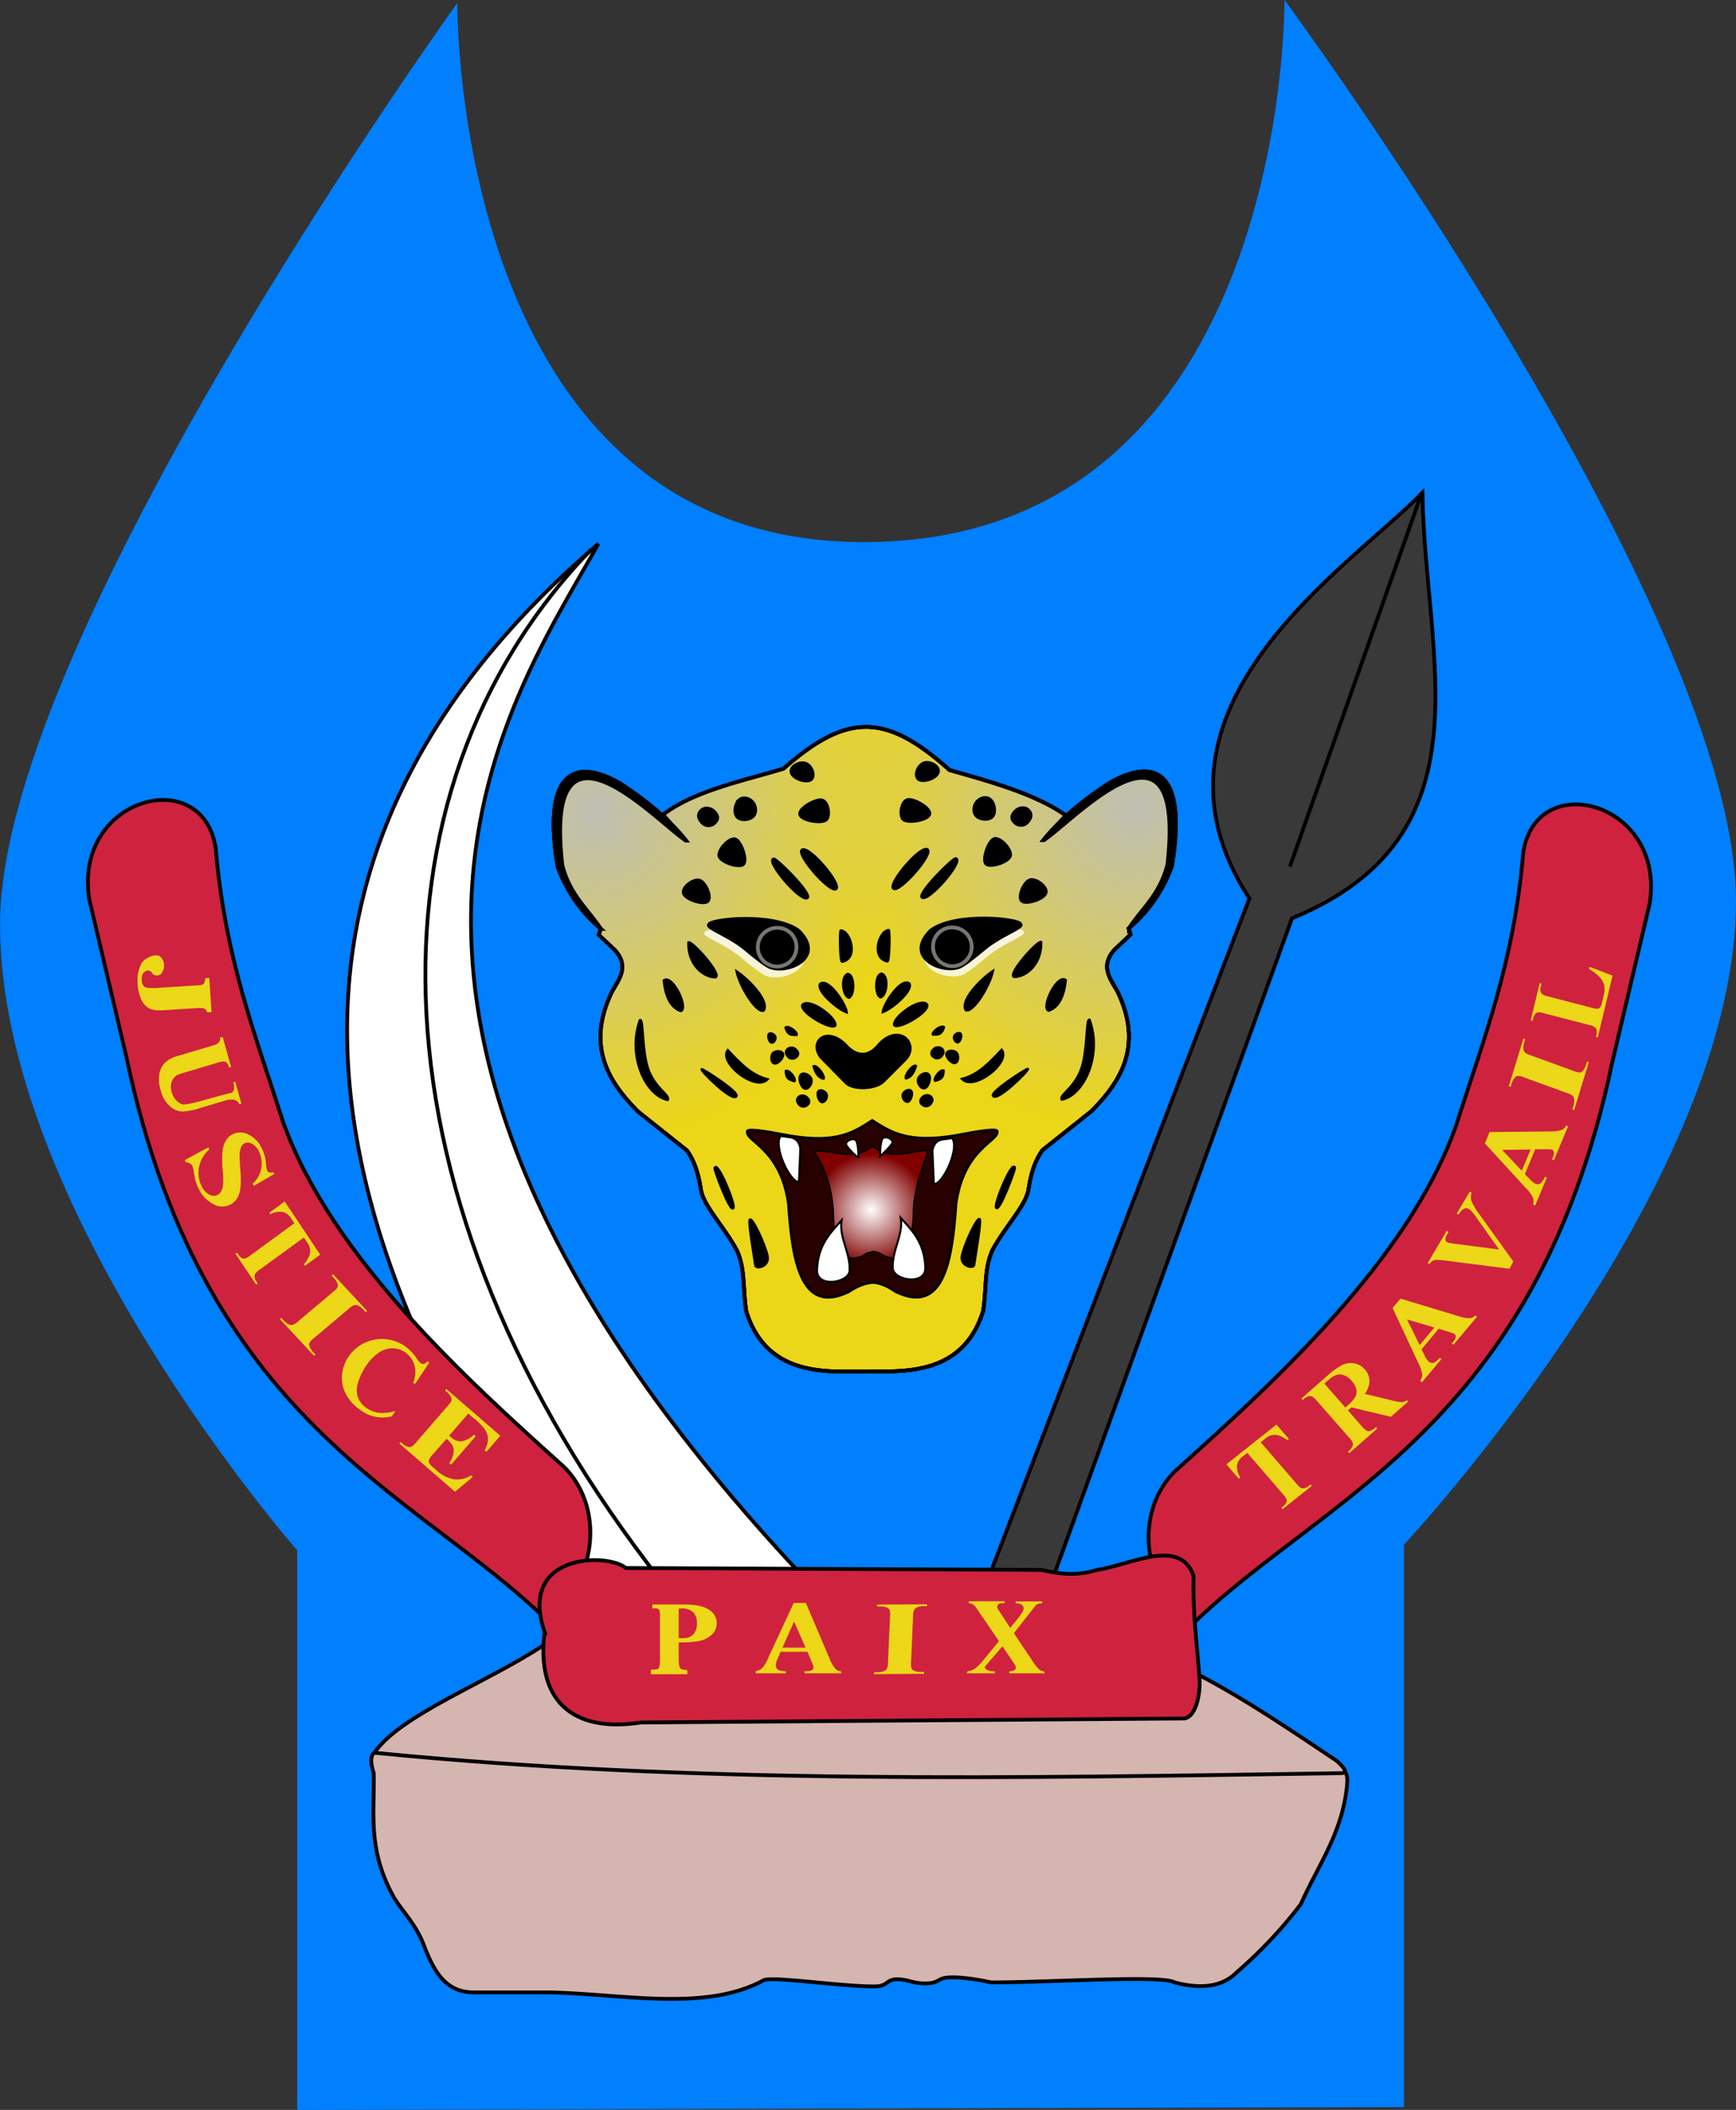 <svg id="svg2" xmlns="http://www.w3.org/2000/svg" xmlns:xlink="http://www.w3.org/1999/xlink" viewBox="0 0 688.72 836.62"><rect x="0" y="0" width="688.72" height="836.62" fill="#333333" stroke="none"/><defs><style>.cls-1{fill:#007fff;}.cls-2{fill:#393939;}.cls-10,.cls-12,.cls-14,.cls-15,.cls-16,.cls-17,.cls-18,.cls-19,.cls-2,.cls-20,.cls-21,.cls-22,.cls-23,.cls-24,.cls-3,.cls-4,.cls-5,.cls-6,.cls-8,.cls-9{stroke:#000;}.cls-10,.cls-13,.cls-2,.cls-24,.cls-3,.cls-4,.cls-5,.cls-6,.cls-8,.cls-9{stroke-width:1.5px;}.cls-3{fill:#d5b5af;}.cls-11,.cls-16,.cls-4{fill:#fff;}.cls-5{fill:none;}.cls-6{fill:#cf223f;}.cls-7{fill:#ecd718;}.cls-8{fill:#ecd618;}.cls-9{fill:url(#radial-gradient);}.cls-10{fill:url(#radial-gradient-2);}.cls-11{fill-opacity:0.78;}.cls-13{stroke:#777772;}.cls-14{fill:#270000;}.cls-15{fill:maroon;}.cls-15,.cls-23{stroke-width:0.44px;}.cls-16{stroke-width:0.8px;}.cls-17{stroke-width:0.65px;}.cls-18{stroke-width:0.49px;}.cls-19{stroke-width:0.69px;}.cls-20{stroke-width:0.56px;}.cls-21{stroke-width:0.46px;}.cls-22{stroke-width:0.63px;}.cls-23{fill:url(#radial-gradient-3);}</style><radialGradient id="radial-gradient" cx="-264.07" cy="994.82" r="124.12" gradientTransform="matrix(1, 0, 0, -1.04, 728.32, 1364.71)" gradientUnits="userSpaceOnUse"><stop offset="0" stop-color="#bfbfb5"/><stop offset="1" stop-color="#bfbfb5" stop-opacity="0"/></radialGradient><radialGradient id="radial-gradient-2" cx="-96.96" cy="1093.6" r="124.12" gradientTransform="matrix(1, 0, 0, -1.04, 346.36, 1470.22)" xlink:href="#radial-gradient"/><radialGradient id="radial-gradient-3" cx="126.86" cy="638.98" r="22.46" gradientTransform="matrix(1, 0, 0, -0.99, 231.73, 1122.76)" gradientUnits="userSpaceOnUse"><stop offset="0" stop-color="#fff"/><stop offset="1" stop-color="#fff" stop-opacity="0"/></radialGradient></defs><title>DRC_Coat_of_arms_Blue</title><path id="path3134" class="cls-1" d="M194.39,11.66S14.17,261.88,13,375.66s117.87,249.6,117.87,249.6V847.13L569.94,846V623S700.85,483.19,701.68,368.73,522.56,10.5,522.56,10.5,524.73,223,358.48,225.44,194.39,11.66,194.39,11.66Z" transform="translate(-12.96 -10.5)"/><g id="g42646"><path id="path23740" class="cls-2" d="M404,639.1,508.64,366.76c-49.45-75.77,41.7-132.67,68.65-160.93.9,65.74,28,136-51.77,168.81L427.61,644.73,404,639.1Z" transform="translate(-12.96 -10.5)"/><path id="path19856" class="cls-3" d="M165,703.87c35.21-3.52,68.78-2.1,103.05-2.79,28-1,56,4.09,83.95,6.37,25.47,1.77,50.93-1.3,76.4-2L495.25,709,541,711c7,.43,6.62,4,6.36,7.56-1.92,19-11.62,31.76-18.3,46.95a181,181,0,0,1-25.46,27.05c-5.55,5.61-13.82,6.86-24.67,4-5.06-3-48.54,0-72.81,0,0,0-9.16-2.09-15.52-2s-4.28,2.19-9.95,2.39-7.66-1.89-12.73-1.59c-3.48.5-3.08,2.68-7.56,2.78-12.91.22-41.37-4.21-44.56-2.38-22.9,12.44-55.14,5.47-84.35,4.77H200.82c-11-.07-15.41-8.16-19.1-17.11-3.24-9.36-8.15-13.75-12.33-20.29-10.83-19.21-7.78-33.8-8.16-49.54-2.73-8.71.79-8.35,3.78-9.74Z" transform="translate(-12.96 -10.5)"/><path id="path20827" class="cls-3" d="M161.46,705.5c10.55-15.17,44.92-27.9,67.1-42.63l260.11,11.82c19.22,10.06,36.8,22.18,54.58,34,5.66,5.13,2.91,4.9.56,4.93C416.36,715.5,288.91,718.08,161.46,705.5Z" transform="translate(-12.96 -10.5)"/><path id="path21798" class="cls-4" d="M335.9,640.23C122.61,416,214.88,289.7,250.37,226.09c-169.56,145.46-90,309.54-2.25,431Z" transform="translate(-12.96 -10.5)"/><path id="path22769" class="cls-5" d="M247.56,228.34C154.39,324.49,156.88,486.73,275.69,638" transform="translate(-12.96 -10.5)"/><g id="g25844"><path id="path18883" class="cls-6" d="M240.61,641c10.61-17.45,7.67-37.59-4-48.94-38.13-34.29-92.38-83.16-111.41-136.87-10.65-33.54-23-64.61-26.65-108.22-5-34.09-56.81-20.22-50.14,20.29l14.72,62.47C94.78,580.57,183.83,603.59,235.83,658.91Z" transform="translate(-12.96 -10.5)"/><g id="g24841"><path id="text24739" class="cls-7" d="M96,398.3l.88,13.57-1.72.05c-.51-1.51-1.33-1.78-3.48-1.72L78,411.07q-4,.26-5.87-.7A7.74,7.74,0,0,1,69,406.75a15.93,15.93,0,0,1-1.46-6.53,14.26,14.26,0,0,1,1.58-7.74c1.17-2,4-3.07,5.54-3.17a2.74,2.74,0,0,1,2.38,1,4.59,4.59,0,0,1,1,2.84,4.86,4.86,0,0,1-.71,2.87,2.42,2.42,0,0,1-1.93,1.27,2.37,2.37,0,0,1-1-.12,1.74,1.74,0,0,1-1.07-.81,1.9,1.9,0,0,0-2.75-.68c-1.37.89-1.41,2-1.39,3.54a3.79,3.79,0,0,0,.53,1.93,2.34,2.34,0,0,0,1.45,1,25,25,0,0,0,5.33,0l14.92-.95c2.52,0,2.79-.82,3-2.83l1.59-.1Z" transform="translate(-12.96 -10.5)"/><path id="text24743" class="cls-7" d="M101.32,421.73l3.3,11.8-.74.32A4.05,4.05,0,0,0,103,432a2,2,0,0,0-1.17-.6,9.93,9.93,0,0,0-3,.62l-13.44,4c-2.45.74-2.33.82-3,1.44a5,5,0,0,0-1.46,2.48,6.72,6.72,0,0,0,.14,3.56,7.44,7.44,0,0,0,2.1,3.62,6.5,6.5,0,0,0,1.7,1.12c1.44,1.16,13.41-3,20.12-4.46a2.55,2.55,0,0,0,.81-1.33,6.3,6.3,0,0,0-.27-2.8l.75-.22,2.46,8.8-.83.09c-.85-1.86-2.67-2.08-5-1.61l-10.42,3.11a27.3,27.3,0,0,1-7.17,1.43,7.94,7.94,0,0,1-4.84-2,12.15,12.15,0,0,1-3.75-6.43,14.13,14.13,0,0,1-.64-6,8.82,8.82,0,0,1,2.24-4.86,11.91,11.91,0,0,1,5.13-2.75l13.44-4c2.56-.62,3.54-1.46,3.41-3.41l1,0Z" transform="translate(-12.96 -10.5)"/><path id="text24757" class="cls-7" d="M121.79,476l-8.15,4.73-.46-.94a9.76,9.76,0,0,0,3.41-6,10.7,10.7,0,0,0-.86-6.64,6.53,6.53,0,0,0-2.81-3.15,3.1,3.1,0,0,0-3-.11,2.8,2.8,0,0,0-1.23,1.27,8.38,8.38,0,0,0-.66,3,59.35,59.35,0,0,0,.29,6.12q.52,6.6-.45,9.52A7,7,0,0,1,97.64,488a13.32,13.32,0,0,1-6-6.47,17,17,0,0,1-1.12-2.89,29,29,0,0,1-.7-3.75,7,7,0,0,0-.52-2,2.85,2.85,0,0,0-1-1.05,2.91,2.91,0,0,0-1.65-.47l-.41-.85,9.37-5.07.41.84a12.39,12.39,0,0,0-4.13,7.14,11.75,11.75,0,0,0,1,7.3A7.13,7.13,0,0,0,96,484.18a3.51,3.51,0,0,0,3.35.11,3.56,3.56,0,0,0,1.42-1.5,7.3,7.3,0,0,0,.69-2.62,33.29,33.29,0,0,0-.13-5.25,44.93,44.93,0,0,1-.14-7.61,11.28,11.28,0,0,1,1.22-4.26,6.59,6.59,0,0,1,2.69-2.72,6.81,6.81,0,0,1,6.39,0A11.61,11.61,0,0,1,116.9,466a16.12,16.12,0,0,1,1.14,3.08,18.94,18.94,0,0,1,.47,3.06,8.39,8.39,0,0,0,.46,2.48,1.5,1.5,0,0,0,.76.77,3.15,3.15,0,0,0,1.72-.12Z" transform="translate(-12.96 -10.5)"/><path id="text24761" class="cls-7" d="M140,508l-6.07,4.43-.42-.62a12.44,12.44,0,0,0,2.2-3.44,6,6,0,0,0,.22-2.91,7.23,7.23,0,0,0-1.24-2.52l-1.17-1.75L116.2,513.79a8.85,8.85,0,0,0-2,1.77,2.26,2.26,0,0,0-.23,1.33,3.92,3.92,0,0,0,.73,1.81l.53.78-.62.45-8.21-12.28.61-.44.52.77a3.85,3.85,0,0,0,1.45,1.39,1.84,1.84,0,0,0,1.27.13,8.12,8.12,0,0,0,2.21-1.33l17.29-12.63-1.13-1.69a5.81,5.81,0,0,0-3.26-2.74,7.45,7.45,0,0,0-5.09.88l-.44-.65,6.07-4.43L140,508Z" transform="translate(-12.96 -10.5)"/><path id="text24765" class="cls-7" d="M138.12,547.61l-.57.48L124,533.56l.58-.49.85.93a7.3,7.3,0,0,0,2.15,1.67,2.36,2.36,0,0,0,1.51.19,6.51,6.51,0,0,0,2.17-1.43l13.87-11.69a6.39,6.39,0,0,0,1.81-1.92,2.31,2.31,0,0,0-.14-1.51,6.48,6.48,0,0,0-1.42-2.11l-.86-.93.57-.48,13.54,14.53-.57.49-.86-.92a7.17,7.17,0,0,0-2.14-1.68,2.51,2.51,0,0,0-1.53-.21,6.42,6.42,0,0,0-2.17,1.43l-13.88,11.69a6.17,6.17,0,0,0-1.8,1.94,2.46,2.46,0,0,0,.15,1.51,6.51,6.51,0,0,0,1.42,2.12l.86.92Z" transform="translate(-12.96 -10.5)"/><path id="text24769" class="cls-7" d="M183.27,550.78l-5.68,8.51-.7-.47a11,11,0,0,0,.45-7.1,9.14,9.14,0,0,0-3.72-5.07,8.81,8.81,0,0,0-5.09-1.5,9.28,9.28,0,0,0-5.11,1.58,19,19,0,0,0-5.2,5.32,24.65,24.65,0,0,0-3.17,6.56,9.57,9.57,0,0,0-.14,5.83,8.69,8.69,0,0,0,3.66,4.47,10.84,10.84,0,0,0,4.91,1.83,17.67,17.67,0,0,0,6.38-.78l-1.41,2.12a14.4,14.4,0,0,1-12.23-2.28,18.12,18.12,0,0,1-5.9-6.25,13.5,13.5,0,0,1-1.67-7.68,15.27,15.27,0,0,1,2.55-7.39,16.08,16.08,0,0,1,14.49-7,16.12,16.12,0,0,1,7.77,2.71,18,18,0,0,1,4.7,4.78,9.84,9.84,0,0,0,1.67,2.07,1.67,1.67,0,0,0,1.29.25,2.79,2.79,0,0,0,1.45-1l.7.47Z" transform="translate(-12.96 -10.5)"/><path id="text24773" class="cls-7" d="M198.74,571l-7.6,8.78.5.44q2.43,2.1,4.64,1.76a9.42,9.42,0,0,0,4.69-2.59l.71.62-9.78,11.29-.71-.62a9.82,9.82,0,0,0,1.66-3.84,5,5,0,0,0-.31-3,10.06,10.06,0,0,0-2.44-2.82L184.84,587a10.07,10.07,0,0,0-1.71,2.33,1.88,1.88,0,0,0,.11,1.24,4.79,4.79,0,0,0,1.36,1.62l1.53,1.32a13.7,13.7,0,0,0,6.94,3.57,10.29,10.29,0,0,0,6.79-1.58l.7.6L193.47,602,171.4,582.86l.51-.59.85.73a5.28,5.28,0,0,0,2.08,1.22,2,2,0,0,0,1.41-.11,7.45,7.45,0,0,0,1.94-1.83l12.29-14.19a13.17,13.17,0,0,0,1.46-1.87,2.07,2.07,0,0,0,.05-1.47,4.91,4.91,0,0,0-1.58-2.14l-.84-.73.5-.59,21.38,18.51-5.52,6.38-.72-.62a9.34,9.34,0,0,0,1.37-4.69,7.76,7.76,0,0,0-1.5-3.91,23.64,23.64,0,0,0-3.71-3.72L198.74,571Z" transform="translate(-12.96 -10.5)"/></g></g><g id="g25833"><path id="path19854" class="cls-6" d="M475.18,642.75c-10.61-17.45-7.67-37.59,4-48.94,38.13-34.29,92.37-83.17,111.4-136.87,10.66-33.54,23.05-64.62,26.66-108.22,5-34.09,56.81-20.23,50.14,20.29l-14.73,62.47C621,582.32,532,605.34,480,660.65Z" transform="translate(-12.96 -10.5)"/><g id="g24832"><path id="path24785" class="cls-7" d="M519.39,575.4l4.91,5.68-.59.47a12.23,12.23,0,0,0-3.6-1.91,6,6,0,0,0-2.92,0,7.23,7.23,0,0,0-2.41,1.44l-1.65,1.31,14,16.21a8.67,8.67,0,0,0,1.92,1.87,2.24,2.24,0,0,0,1.34.12,4,4,0,0,0,1.76-.88l.73-.58.49.57-11.56,9.19-.5-.58.73-.58a3.89,3.89,0,0,0,1.27-1.55,1.86,1.86,0,0,0,0-1.28,8.4,8.4,0,0,0-1.51-2.09l-14-16.22-1.6,1.27a5.81,5.81,0,0,0-2.47,3.48,7.46,7.46,0,0,0,1.3,5l-.62.49-4.91-5.69,19.85-15.75Z" transform="translate(-12.96 -10.5)"/><path id="path24787" class="cls-7" d="M622,466.24l-4.08,9.82,2.22,2.29a6.69,6.69,0,0,0,2,1.51,2,2,0,0,0,2.11-.23,8.64,8.64,0,0,0,1.63-2.52l.76.31L622,488.51l-.75-.31c0-1.16.41-1.63-.22-3a15.76,15.76,0,0,0-3.2-4.12l-15.77-17.2,1.86-4.49,23.75-.25a15.14,15.14,0,0,0,5.06-.66,3.52,3.52,0,0,0,1.56-1.66l.75.31-5.59,13.45-.76-.32.23-.55a4.55,4.55,0,0,0,.5-2.46,1.2,1.2,0,0,0-.76-.85,2.84,2.84,0,0,0-.8-.19c-.14,0-.74,0-1.8,0l-4.08,0Zm-1.8.07-11.29.16,7.79,8.24,3.5-8.4Z" transform="translate(-12.96 -10.5)"/><path id="path24789" class="cls-7" d="M583.75,537.38l-6.84,8.14,1.43,2.86a6.68,6.68,0,0,0,1.45,2,2,2,0,0,0,2.09.42,8.83,8.83,0,0,0,2.31-1.92l.62.53-7.72,9.19-.63-.53c.3-1.12.88-1.42.68-2.9a15.72,15.72,0,0,0-1.82-4.89l-9.87-21.14,3.12-3.72,22.73,6.88a14.82,14.82,0,0,0,5,.89,3.52,3.52,0,0,0,2-1.11l.63.52-9.37,11.15-.63-.53.39-.46a4.6,4.6,0,0,0,1.21-2.2,1.19,1.19,0,0,0-.47-1,2.61,2.61,0,0,0-.71-.42c-.12-.07-.69-.25-1.71-.57l-3.9-1.19ZM582,536.9l-10.82-3.23,5,10.2,5.85-7Z" transform="translate(-12.96 -10.5)"/><path id="path24791" class="cls-7" d="M612.25,441.49l-.71-.25,5.83-19,.7.26-.37,1.21a7.14,7.14,0,0,0-.37,2.69,2.26,2.26,0,0,0,.59,1.4,6.14,6.14,0,0,0,2.31,1.17l17.06,6.18a6.49,6.49,0,0,0,2.58.6,2.38,2.38,0,0,0,1.24-.87,6.59,6.59,0,0,0,1.11-2.29l.37-1.21.71.26-5.82,19-.71-.26.37-1.2a7.2,7.2,0,0,0,.38-2.69,2.48,2.48,0,0,0-.58-1.43,6.31,6.31,0,0,0-2.32-1.17l-17.06-6.18a6.23,6.23,0,0,0-2.58-.59,2.36,2.36,0,0,0-1.24.89,6.33,6.33,0,0,0-1.12,2.29l-.37,1.2Z" transform="translate(-12.96 -10.5)"/><path id="text24795" class="cls-7" d="M547.69,569.73l5.33,6.08a8.78,8.78,0,0,0,2.16,2,2.13,2.13,0,0,0,1.4.07,7,7,0,0,0,2.27-1.51l.51.59-11.09,9.73-.52-.59a6.59,6.59,0,0,0,1.79-2.07,2.17,2.17,0,0,0,.12-1.38,8.71,8.71,0,0,0-1.72-2.4L535.59,566.2a8.62,8.62,0,0,0-2.15-2,2.07,2.07,0,0,0-1.4-.06,6.79,6.79,0,0,0-2.27,1.5l-.52-.59,10.07-8.83a29.2,29.2,0,0,1,6.23-4.51,7.77,7.77,0,0,1,4.74-.6,7.17,7.17,0,0,1,4.16,2.42A6.83,6.83,0,0,1,556.2,559a9.58,9.58,0,0,1-1.78,4.19L566.07,566a14.38,14.38,0,0,0,3,.49,3.61,3.61,0,0,0,2-.78l.51.59-6.82,6-15.66-3.75-1.42,1.24Zm-9.33-10.63,8.33,9.5.92-.8a13.33,13.33,0,0,0,3-3.33,4.38,4.38,0,0,0,.45-3,7.15,7.15,0,0,0-1.8-3.33,6.73,6.73,0,0,0-4.38-2.64q-2.19-.16-4.77,2.09l-1.71,1.5Z" transform="translate(-12.96 -10.5)"/><path id="text24799" class="cls-7" d="M596.07,483l.73.42a5,5,0,0,0,0,3.51,28.6,28.6,0,0,0,3.16,5.18l13.35,18.57-1.46,2.91L588,510.55a31.13,31.13,0,0,0-5.79-.45,3.67,3.67,0,0,0-2.09,1.61l-.73-.43,7.54-12.75.73.43-.26.44a5.18,5.18,0,0,0-1,2.6,1.12,1.12,0,0,0,.6,1,2.93,2.93,0,0,0,.93.34c.38.09,1.45.24,3.2.47l16.59,2.16L599,493.7a34.74,34.74,0,0,0-2.18-2.85,4.88,4.88,0,0,0-1.1-.94,2.11,2.11,0,0,0-1.23-.3,2.26,2.26,0,0,0-1.23.51,7.28,7.28,0,0,0-1.66,2l-.72-.43Z" transform="translate(-12.96 -10.5)"/><path id="text24803" class="cls-7" d="M643.64,393.9l9.06,3.45-5.86,24.53-.73-.19.22-.91a4.11,4.11,0,0,0,0-2,1.82,1.82,0,0,0-.74-1.05,8.22,8.22,0,0,0-2.41-.87l-17.44-4.52a8.89,8.89,0,0,0-2.6-.44,2,2,0,0,0-1.11.68,3.92,3.92,0,0,0-.82,1.74l-.22.92-.72-.19,3.52-14.73.72.19-.28,1.2a4.08,4.08,0,0,0-.06,2,2.06,2.06,0,0,0,.74,1.08,8.22,8.22,0,0,0,2.41.87l16.9,4.38a8.82,8.82,0,0,0,2.65.43,1.63,1.63,0,0,0,1.06-.75,10,10,0,0,0,.76-2.42l.56-2.3a8.39,8.39,0,0,0,.13-3.86,7.11,7.11,0,0,0-1.74-3.14,19.84,19.84,0,0,0-4.25-3.26l.2-.83Z" transform="translate(-12.96 -10.5)"/></g></g><g id="g25825"><path id="path17912" class="cls-6" d="M229.07,657.71c-10.88-31,24.38-31.75,32.23-25.46L426,633c9.52,2.15,15.2,2.08,22.28,0,13.35-2.06,32.94-13,38.2,2.39-.38,14.84,1.41,27.5,2.38,41,.29,6.48-1.58,14.85-6,15.52l-215.65,1.59c-27.67,4.27-41.57-9.23-38.2-35.81Z" transform="translate(-12.96 -10.5)"/><g id="g24850"><path id="text24711" class="cls-7" d="M282.22,669.36c.37,3,.28,3.11,3.41,3.36v1.66H271.19v-1.87c3.39.11,3.36-.19,3.61-3.15V651.54a7.37,7.37,0,0,0-.32-2.8c-.73-.66-1.7-.49-2.7-.49l0-1.53h12.61c4.61,0,7.93.71,9.93,2.11a6.24,6.24,0,0,1,3,5.26,6.18,6.18,0,0,1-1.95,4.58,10.39,10.39,0,0,1-5.36,2.59,43.27,43.27,0,0,1-7.78.48v7.62Zm0-21.06V660a11.66,11.66,0,0,0,3.54-.12,5.1,5.1,0,0,0,2.11-1.16,6,6,0,0,0,1.56-4.55,5.76,5.76,0,0,0-1.56-4.47,6.75,6.75,0,0,0-4.68-1.42Z" transform="translate(-12.96 -10.5)"/><path id="text24723" class="cls-7" d="M333.28,665.46H322.65l-1.27,2.93a6.55,6.55,0,0,0-.62,2.42,2,2,0,0,0,1,1.86,8.36,8.36,0,0,0,3,.53V674h-12v-.83c1.06-.49,1.66-.24,2.67-1.34a15.56,15.56,0,0,0,2.57-4.54l9.83-21.16h4.86L342,668a15,15,0,0,0,2.56,4.42,3.49,3.49,0,0,0,2.13.79V674H332.13v-.83h.6a4.62,4.62,0,0,0,2.46-.48,1.21,1.21,0,0,0,.49-1,2.78,2.78,0,0,0-.14-.83c0-.13-.25-.68-.66-1.66l-1.6-3.75Zm-.75-1.64L328,653.45l-4.62,10.37Z" transform="translate(-12.96 -10.5)"/><path id="text24731" class="cls-7" d="M415.16,658.05,422.51,669a17.77,17.77,0,0,0,2.8,3.54,4,4,0,0,0,2,.75V674H413.34v-.78a4.59,4.59,0,0,0,2.15-.51,1.14,1.14,0,0,0,.48-.93,1.57,1.57,0,0,0-.14-.67,21.47,21.47,0,0,0-1.48-2.37l-3.69-5.46-6.82,7.91c-.32.52-.12,1,.51,1.34a4.62,4.62,0,0,0,1.5.56,8.3,8.3,0,0,0,1.81.13V674h-11v-.78a7,7,0,0,0,3-1,22.62,22.62,0,0,0,3.94-4.05l5.67-6.92L402,650.57c-1.2-1.76-1.88-2.74-2.05-2.93a3.86,3.86,0,0,0-1.12-1,5,5,0,0,0-1.52-.44v-.78h14.2v.78h-.72a2.78,2.78,0,0,0-1.7.39,1.2,1.2,0,0,0-.49,1,1.94,1.94,0,0,0,.15.8l1.45,2.2,3.55,5.4,3-3.69q2.32-2.85,2.32-4a1.8,1.8,0,0,0-.32-1,2.11,2.11,0,0,0-.94-.76,4.77,4.77,0,0,0-1.9-.28v-.78h10.53v.78a3.74,3.74,0,0,0-2.51.71l-8.75,11.14Z" transform="translate(-12.96 -10.5)"/><path id="path24793" class="cls-7" d="M379.58,673.45l0,.75-19.87.12,0-.75H361a7.17,7.17,0,0,0,2.68-.44,2.36,2.36,0,0,0,1.16-1,6.39,6.39,0,0,0,.42-2.57l.8-18.12a6.63,6.63,0,0,0-.19-2.64,2.38,2.38,0,0,0-1.21-.92,6.42,6.42,0,0,0-2.52-.38h-1.26l0-.75,19.87-.12,0,.75h-1.26a7,7,0,0,0-2.68.44,2.47,2.47,0,0,0-1.19,1,6.33,6.33,0,0,0-.42,2.56l-.79,18.13a6.19,6.19,0,0,0,.2,2.64,2.52,2.52,0,0,0,1.22.92,6.68,6.68,0,0,0,2.52.38Z" transform="translate(-12.96 -10.5)"/></g></g><g id="g40608"><path id="path2161" class="cls-8" d="M426.89,343.65c7-8.7,15.84-15.92,26.26-22.68,17.88-10.24,30.92-4.73,24.67,33a57.92,57.92,0,0,1-17.11,24.67l.79,2.39-6.36,6c-6,6.7-1.54,11.71,1.19,16.71,10.85,22.57-.09,36.9-10.35,47.34l-19.49,15.52c-3.47,5-4.72,10.41-5.57,15.92-1.29,6.4-9.17,14.28-14.33,23.87-3.23,7.55-2.16,14.45-3.58,23.87-8.37,27.23-34.35,23.61-47,24.14-12.64-.39-38.61,3.23-47-24-1.41-9.42-.35-16.32-3.58-23.87-5.15-9.59-13-17.47-14.32-23.87-.85-5.51-2.1-10.94-5.57-15.92l-19.5-15.52c-10.25-10.44-21.2-24.77-10.34-47.34,2.73-5,7.21-10,1.19-16.71l-6.36-6,.79-2.39a57.74,57.74,0,0,1-17.11-24.67c-6.25-37.75,6.79-43.26,24.67-33,10.42,6.76,19.25,14,26.26,22.68L276,333.56c12.35-9.55,32.68-13.64,47.83-18.28,25.38-22.37,40.81-21.88,65.83.56,15.94,4.5,34.37,9.59,46.14,18l-8.88,9.81Z" transform="translate(-12.96 -10.5)"/><path id="path35723" class="cls-9" d="M426.89,343.65c7-8.7,15.84-15.92,26.26-22.68,17.88-10.24,30.92-4.73,24.67,33a57.92,57.92,0,0,1-17.11,24.67l.79,2.39-6.36,6c-6,6.7-1.54,11.71,1.19,16.71,10.85,22.57-.09,36.9-10.34,47.34l-19.5,15.52c-3.47,5-4.72,10.41-5.57,15.92-1.29,6.4-9.17,14.28-14.32,23.87-3.24,7.55-2.17,14.45-3.59,23.87-8.37,27.23-34.35,23.61-47,24.14-12.64-.39-38.61,3.23-47-24-1.41-9.42-.35-16.32-3.58-23.87-5.15-9.59-13-17.47-14.32-23.87-.85-5.51-2.1-10.94-5.57-15.92l-19.5-15.52c-10.25-10.44-21.2-24.77-10.34-47.34,2.73-5,7.21-10,1.19-16.71l-6.36-6,.79-2.39a57.74,57.74,0,0,1-17.11-24.67c-6.25-37.75,6.79-43.26,24.67-33,10.42,6.76,19.25,14,26.26,22.68L276,333.56c12.35-9.55,32.68-13.64,47.83-18.28,25.39-22.37,40.81-21.88,65.83.56,15.94,4.51,34.37,9.59,46.14,18Z" transform="translate(-12.96 -10.5)"/><path id="path35725" class="cls-10" d="M426.89,343.65c7-8.7,15.84-15.92,26.26-22.68,17.88-10.24,30.92-4.73,24.67,33a57.92,57.92,0,0,1-17.11,24.67l.79,2.39-6.36,6c-6,6.7-1.54,11.71,1.19,16.71,10.85,22.57-.09,36.9-10.34,47.34l-19.5,15.52c-3.47,5-4.72,10.41-5.57,15.92-1.29,6.4-9.17,14.28-14.32,23.87-3.24,7.55-2.17,14.45-3.59,23.87-8.37,27.23-34.35,23.61-47,24.14-12.64-.39-38.61,3.23-47-24-1.41-9.42-.35-16.32-3.58-23.87-5.15-9.59-13-17.47-14.32-23.87-.85-5.51-2.1-10.94-5.57-15.92l-19.5-15.52c-10.25-10.44-21.2-24.77-10.34-47.34,2.73-5,7.21-10,1.19-16.71l-6.36-6,.79-2.39a57.74,57.74,0,0,1-17.11-24.67c-6.25-37.75,6.79-43.26,24.67-33,10.42,6.76,19.25,14,26.26,22.68L276,333.56c12.35-9.55,32.68-13.64,47.83-18.28,25.39-22.37,40.81-21.88,65.83.56,15.94,4.51,34.37,9.59,46.14,18l-8.88,9.81Z" transform="translate(-12.96 -10.5)"/><path id="path40702" class="cls-11" d="M292.51,380.24c-.05-2.14,25.65-5.05,35.81,2.38,11.07,10.95-4.65,17.74-11.74,14.73-2.33-1.17-5.48-3.74-9.87-7.36-6.58-5.45-15.95-8.32-14.2-9.75Z" transform="translate(-12.96 -10.5)"/><path id="path11993" class="cls-12" d="M294.12,377c-.05-2.13,25.65-5.05,35.81,2.39,11.08,11-4.65,17.73-11.74,14.72-2.33-1.17-5.48-3.73-9.86-7.36C301.74,381.32,292.37,378.44,294.12,377Z" transform="translate(-12.96 -10.5)"/><path id="path12964" class="cls-13" d="M328.94,385.76a7.67,7.67,0,1,1-7.66-7.36A7.51,7.51,0,0,1,328.94,385.76Z" transform="translate(-12.96 -10.5)"/><path id="path13937" class="cls-14" d="M359.76,519.08c3.23.42,5.59,1.66,8.63,3.67,18.33,8.81,22.31-10.62,23.87-34.82,3.05-22.41,17.38-24.94,16.31-29-.84-1.31-11.33.87-16.51,1.79C372.69,464,366,459.14,359,454.75c-7,4.48-13.69,9.37-33.06,6-5.18-.92-15.67-3.09-16.51-1.79-1.07,4.11,13.26,6.63,16.31,29,1.56,24.2,5.55,43.63,23.88,34.81,3.5-2.31,6.36-3.54,10.13-3.75Z" transform="translate(-12.96 -10.5)"/><path id="path14913" class="cls-15" d="M359.7,506.72a8.44,8.44,0,0,1,3.77,1.59c8,3.85,11.13-4.63,11.81-15.19-.26-13.36,6-24.41,5.53-26.2-.37-.57-5.15.38-7.41.78-8.45,1.47-11.17-.67-14.22-2.58-3.06,1.95-6,4.08-14.43,2.62-2.26-.4-8-1.15-8.4-.58-.34,1,7.28,9.29,7.32,26.8.68,10.56,3.61,18.24,11.61,14.39a8.45,8.45,0,0,1,4.42-1.63Z" transform="translate(-12.96 -10.5)"/><path id="path15888" class="cls-16" d="M382.88,466.64c1.14-5.39,4.89-4,7.74-4.93,3.26,3.68-3.52,18.55-7.18,18.29Z" transform="translate(-12.96 -10.5)"/><path id="path16859" class="cls-16" d="M330.49,465.79c-1.14-5.38-4.89-4-7.74-4.92-3.26,3.67,3.53,18.54,7.18,18.29Z" transform="translate(-12.96 -10.5)"/><g id="g33721"><path id="path11931" class="cls-12" d="M346.48,379.5c3.72-.08,7.29,11,.56,12.33C346.22,391.53,346.05,380.6,346.48,379.5Z" transform="translate(-12.96 -10.5)"/><g id="g29785"><path id="path11907" class="cls-17" d="M329.77,445.31c-1,1-.92,2,0,3.12a2.38,2.38,0,0,0,3.49.37,1.83,1.83,0,0,0,.18-2.94A2.6,2.6,0,0,0,329.77,445.31Z" transform="translate(-12.96 -10.5)"/><path id="path11909" class="cls-17" d="M325.38,426.32c-1.05,1-.91,2,0,3.12a2.38,2.38,0,0,0,3.49.37,1.83,1.83,0,0,0,.19-2.94A2.61,2.61,0,0,0,325.38,426.32Z" transform="translate(-12.96 -10.5)"/><path id="path11911" class="cls-18" d="M335.46,433.25c1.41-1.51,5.66,4.39,4.28,5.23C338.29,438.26,336.57,437.16,335.46,433.25Z" transform="translate(-12.96 -10.5)"/><path id="path11913" class="cls-18" d="M324.34,417.86c1.41-1.5,6.08,2.43,4.7,3.27C327.59,420.91,325.44,421.78,324.34,417.86Z" transform="translate(-12.96 -10.5)"/><path id="path11915" class="cls-19" d="M334.92,438.23c-.6-1.68-3.46-3-4.5-1.46s.35,5.36,2,5.52,3.1-2.39,2.51-4.06Z" transform="translate(-12.96 -10.5)"/><path id="path11917" class="cls-20" d="M341.1,444.39c-.49-1.36-2.82-2.43-3.67-1.19s.29,4.38,1.62,4.51S341.58,445.76,341.1,444.39Z" transform="translate(-12.96 -10.5)"/><path id="path11919" class="cls-21" d="M320.76,421.46c-.4-1.13-2.32-2-3-1s.23,3.61,1.33,3.72,2.09-1.61,1.69-2.74Z" transform="translate(-12.96 -10.5)"/><path id="path11921" class="cls-22" d="M319.39,428.18c-1,1.27-.63,4.1,1,4.17s4-2.86,3.3-4.2-3.34-1.23-4.34,0Z" transform="translate(-12.96 -10.5)"/><path id="path11923" class="cls-18" d="M324.51,435c1.79-1,5.14,4.06,3.58,4.47C326.77,438.84,324.46,439.05,324.51,435Z" transform="translate(-12.96 -10.5)"/><path id="path11925" class="cls-12" d="M331.3,409c2.7-3.08,13.94,5.25,13,8.2C342.58,418.92,330.33,412,331.3,409Z" transform="translate(-12.96 -10.5)"/><path id="path11927" class="cls-12" d="M338.38,400.59c3.41-2.27,10.12,8.1,10.46,11.3C345.1,410.55,336.66,403.27,338.38,400.59Z" transform="translate(-12.96 -10.5)"/><path id="path11929" class="cls-12" d="M349.3,396.73c2.68.23,2.78,8.25.55,9.34C347.39,405.78,346.31,397.83,349.3,396.73Z" transform="translate(-12.96 -10.5)"/><g id="g29750"><path id="path3154" class="cls-12" d="M304.67,343.13c-2.46-.78-7.32,4.5-6.47,7s8.23,4.86,9.84,3.1-.91-9.36-3.37-10.13Z" transform="translate(-12.96 -10.5)"/><path id="path4125" class="cls-12" d="M290.54,359.46c-2.47-.77-7.32,2.81-6.48,5.34s8.23,4.86,9.85,3.1-.91-7.67-3.37-8.44Z" transform="translate(-12.96 -10.5)"/><path id="path4127" class="cls-12" d="M339.21,327.68c-2.46-.77-9.85,3.38-9,5.91s9.08,3.73,10.7,2S341.67,328.46,339.21,327.68Z" transform="translate(-12.96 -10.5)"/><path id="path4129" class="cls-12" d="M306.07,327.65c-1.61,1.48-2.25,5.07-.84,6.76s4.85,1.47,6.47,0,1.41-4.22,0-5.91-4-2.32-5.63-.85Z" transform="translate(-12.96 -10.5)"/><path id="path5100" class="cls-12" d="M291.13,331.69c-1.62,1.48-1.41,3.1,0,4.79a3.62,3.62,0,0,0,5.34.56c1.62-1.48,1.69-2.81.28-4.5s-4-2.32-5.62-.85Z" transform="translate(-12.96 -10.5)"/><path id="path5102" class="cls-12" d="M333.36,366.48c-2.43,2.22-16.85-14.57-13.5-15.47C321,350.7,335.15,364.85,333.36,366.48Z" transform="translate(-12.96 -10.5)"/><path id="path5104" class="cls-12" d="M344.79,362.86c-2.06,2.58-16.76-14.27-13.5-15.47C334.38,346.25,346.52,360.7,344.79,362.86Z" transform="translate(-12.96 -10.5)"/><path id="path6075" class="cls-12" d="M332.46,313.05c-2.47-.77-6.48,1.41-5.63,3.94s6.54,4.29,8.16,2.53-.07-5.69-2.53-6.47Z" transform="translate(-12.96 -10.5)"/><path id="path6077" class="cls-12" d="M286.1,384.2c1.31-.75,13.51,12.84,10.69,13.79C292.08,398,285.83,393,286.1,384.2Z" transform="translate(-12.96 -10.5)"/><path id="path6079" class="cls-12" d="M276.33,399.27c3.39-2.53,9.84,10.92,6.75,12.1C280.24,410.42,277.15,407.56,276.33,399.27Z" transform="translate(-12.96 -10.5)"/><path id="path6081" class="cls-12" d="M305.23,395.74c4.86,3.26,13.06,11.71,10.69,15.47C312.86,412.18,306.39,401.37,305.23,395.74Z" transform="translate(-12.96 -10.5)"/><path id="path8021" class="cls-12" d="M301.68,426.94c-3.64,5,11.13,16.47,15.72,11.54C310.75,436.75,306.27,431.76,301.68,426.94Z" transform="translate(-12.96 -10.5)"/><path id="path8992" class="cls-12" d="M291.34,434.5c.28-.28,15.28,9.19,13.72,10.75-2,2-14.2-10.27-13.72-10.75Z" transform="translate(-12.96 -10.5)"/><path id="path8994" class="cls-12" d="M296.48,473.66c1.1-3.14,8.15,14.07,7.45,15.76-1.08,2.58-7.67-15.12-7.45-15.76Z" transform="translate(-12.96 -10.5)"/><path id="path9965" class="cls-12" d="M266.87,415c-5,13.58,1.88,29.63,10.94,31.63,1.33-2-6.27-4.85-8.45-14.8C267.61,423.84,268.11,414.52,266.87,415Z" transform="translate(-12.96 -10.5)"/><path id="path10936" class="cls-12" d="M310.44,494.19c.85-1.27,5.87,9.35,7,14.32.91,4.19-4.57,5.35-4.78,3.78C312,507.69,309.79,495.14,310.44,494.19Z" transform="translate(-12.96 -10.5)"/><path id="path12966" class="cls-12" d="M348.28,424.58c5.81,6.67,10.81,3.42,13.5-.14,8.24-8.57,16.07.3,10.41,6.19l-8.58,8.58c-3.15,3.31-12.62,3.69-15.33.42l-9.71-9.85c-4.77-6.34,2.17-12.47,9.71-5.2Z" transform="translate(-12.96 -10.5)"/><path id="path17836" class="cls-12" d="M407.39,343c2.46-.78,7.31,4.5,6.47,7s-8.23,4.86-9.85,3.1.92-9.36,3.38-10.13Z" transform="translate(-12.96 -10.5)"/><path id="path17838" class="cls-12" d="M421.52,359.32c2.46-.78,7.32,2.81,6.47,5.34s-8.23,4.86-9.84,3.1.91-7.67,3.37-8.44Z" transform="translate(-12.96 -10.5)"/><path id="path17840" class="cls-12" d="M372.85,327.54c2.46-.77,9.85,3.38,9,5.91s-9.07,3.73-10.69,2S370.39,328.32,372.85,327.54Z" transform="translate(-12.96 -10.5)"/><path id="path17842" class="cls-12" d="M406,327.51c1.62,1.48,2.25,5.07.85,6.76s-4.86,1.47-6.47,0-1.41-4.22,0-5.91,4-2.32,5.62-.85Z" transform="translate(-12.96 -10.5)"/><path id="path17844" class="cls-12" d="M420.93,331.55c1.62,1.48,1.41,3.1,0,4.79a3.62,3.62,0,0,1-5.34.56c-1.62-1.48-1.69-2.81-.28-4.5s4-2.32,5.62-.85Z" transform="translate(-12.96 -10.5)"/><path id="path17846" class="cls-12" d="M378.69,366.34c2.44,2.22,16.86-14.57,13.51-15.47C391.06,350.56,376.91,364.71,378.69,366.34Z" transform="translate(-12.96 -10.5)"/><path id="path17848" class="cls-12" d="M367.27,362.72c2.05,2.58,16.76-14.27,13.5-15.47C377.68,346.11,365.54,360.56,367.27,362.72Z" transform="translate(-12.96 -10.5)"/><path id="path17850" class="cls-12" d="M379.6,312.91c2.46-.77,6.47,1.41,5.63,3.94s-6.54,4.29-8.16,2.53.07-5.69,2.53-6.47Z" transform="translate(-12.96 -10.5)"/><path id="path17852" class="cls-12" d="M426,384.06c-1.31-.75-13.51,12.84-10.69,13.79C420,397.83,426.22,392.9,426,384.06Z" transform="translate(-12.96 -10.5)"/><path id="path17854" class="cls-12" d="M435.73,399.13c-3.39-2.53-9.84,10.92-6.75,12.1C431.82,410.28,434.91,407.42,435.73,399.13Z" transform="translate(-12.96 -10.5)"/><path id="path17856" class="cls-12" d="M406.83,395.6c-4.86,3.26-13.06,11.7-10.69,15.47C399.2,412,405.67,401.23,406.83,395.6Z" transform="translate(-12.96 -10.5)"/><path id="path17858" class="cls-12" d="M410.37,426.8c3.64,5-11.12,16.47-15.71,11.54,6.65-1.73,11.12-6.72,15.71-11.54Z" transform="translate(-12.96 -10.5)"/><path id="path17860" class="cls-12" d="M420.72,434.36c-.29-.28-15.28,9.19-13.73,10.75C409,447.08,421.2,434.84,420.72,434.36Z" transform="translate(-12.96 -10.5)"/><path id="path17862" class="cls-12" d="M415.58,473.52c-1.1-3.14-8.16,14.07-7.45,15.76C409.2,491.86,415.8,474.16,415.58,473.52Z" transform="translate(-12.96 -10.5)"/><path id="path17864" class="cls-12" d="M445.19,414.87c5,13.58-1.88,29.63-10.94,31.63-1.34-2,6.27-4.85,8.45-14.8,1.75-8,1.25-17.32,2.49-16.83Z" transform="translate(-12.96 -10.5)"/><path id="path17866" class="cls-12" d="M401.62,494c-.85-1.26-5.87,9.36-7,14.33-.92,4.19,4.56,5.35,4.77,3.78C400.05,507.55,402.26,495,401.62,494Z" transform="translate(-12.96 -10.5)"/></g><path id="path17868" class="cls-17" d="M382.29,445.17c1,1,.91,2,0,3.12a2.38,2.38,0,0,1-3.49.37,1.83,1.83,0,0,1-.19-2.94A2.62,2.62,0,0,1,382.29,445.17Z" transform="translate(-12.96 -10.5)"/><path id="path17870" class="cls-17" d="M386.67,426.18c1.06,1,.92,2,0,3.12a2.38,2.38,0,0,1-3.49.37,1.84,1.84,0,0,1-.18-2.94A2.6,2.6,0,0,1,386.67,426.18Z" transform="translate(-12.96 -10.5)"/><path id="path17872" class="cls-18" d="M376.6,433.11c-1.41-1.51-5.67,4.39-4.28,5.22C373.76,438.12,375.49,437,376.6,433.11Z" transform="translate(-12.96 -10.5)"/><path id="path17874" class="cls-18" d="M387.72,417.72c-1.41-1.5-6.08,2.43-4.7,3.26C384.46,420.77,386.61,421.64,387.72,417.72Z" transform="translate(-12.96 -10.5)"/><path id="path17876" class="cls-19" d="M377.14,438.09c.6-1.68,3.45-3,4.49-1.46s-.35,5.36-2,5.52-3.1-2.39-2.51-4.06Z" transform="translate(-12.96 -10.5)"/><path id="path17878" class="cls-20" d="M371,444.25c.48-1.36,2.82-2.43,3.67-1.19s-.29,4.38-1.63,4.51S370.47,445.62,371,444.25Z" transform="translate(-12.96 -10.5)"/><path id="path17880" class="cls-21" d="M391.3,421.32c.4-1.13,2.32-2,3-1s-.24,3.61-1.34,3.72-2.08-1.61-1.68-2.74Z" transform="translate(-12.96 -10.5)"/><path id="path17882" class="cls-22" d="M392.67,428c1,1.27.63,4.1-1,4.17s-4-2.86-3.3-4.2,3.34-1.23,4.34,0Z" transform="translate(-12.96 -10.5)"/><path id="path17884" class="cls-18" d="M387.54,434.85c-1.78-1-5.14,4.06-3.57,4.47C385.29,438.7,387.6,438.91,387.54,434.85Z" transform="translate(-12.96 -10.5)"/><path id="path17886" class="cls-12" d="M380.76,408.82c-2.7-3.08-13.94,5.25-13,8.2C369.48,418.78,381.73,411.85,380.76,408.82Z" transform="translate(-12.96 -10.5)"/><path id="path17888" class="cls-12" d="M373.68,400.45c-3.41-2.27-10.12,8.1-10.46,11.3C367,410.41,375.4,403.13,373.68,400.45Z" transform="translate(-12.96 -10.5)"/><path id="path17890" class="cls-12" d="M362.76,396.59c-2.68.23-2.78,8.25-.55,9.34C364.67,405.64,365.75,397.69,362.76,396.59Z" transform="translate(-12.96 -10.5)"/></g><path id="path17892" class="cls-12" d="M365.57,379.36c-3.71-.08-7.28,11-.55,12.33C365.84,391.39,366,380.46,365.57,379.36Z" transform="translate(-12.96 -10.5)"/></g><path id="path41673" class="cls-11" d="M419.08,379.84c.05-2.13-25.65-5-35.81,2.39C372.19,393.18,387.92,400,395,397c2.33-1.17,5.48-3.74,9.86-7.36C411.46,384.15,420.83,381.27,419.08,379.84Z" transform="translate(-12.96 -10.5)"/><path id="path17894" class="cls-12" d="M417.93,376.87c.06-2.13-25.64-5.05-35.8,2.39C371.05,390.21,386.77,397,393.86,394c2.33-1.17,5.49-3.74,9.87-7.36C410.32,381.18,419.68,378.3,417.93,376.87Z" transform="translate(-12.96 -10.5)"/><path id="path17896" class="cls-13" d="M383.12,385.62a7.67,7.67,0,1,0,7.66-7.36A7.51,7.51,0,0,0,383.12,385.62Z" transform="translate(-12.96 -10.5)"/><path id="path27794" class="cls-23" d="M359.7,506.72a8.44,8.44,0,0,1,3.77,1.59c8,3.85,11.13-4.63,11.81-15.19-.26-13.36,6-24.41,5.53-26.2-.37-.57-5.15.38-7.41.78-8.45,1.47-11.17-.67-14.22-2.58-3.06,1.95-6,4.08-14.43,2.62-2.26-.4-8-1.15-8.4-.58-.34,1,7.28,9.29,7.32,26.8.68,10.56,3.61,18.24,11.61,14.39a8.45,8.45,0,0,1,4.42-1.63Z" transform="translate(-12.96 -10.5)"/><path id="path14915" class="cls-16" d="M337.09,514.28c0,7,12.46,4.9,12.93.2.34-7.48-4.23-13.12-3.18-20.1-4.34,4.9-9.47,9.7-9.75,19.9Z" transform="translate(-12.96 -10.5)"/><path id="path15886" class="cls-16" d="M380.07,513.3c0,7-12.46,4.9-12.93.2-.33-7.48,4.23-13.11,3.18-20.09,4.34,4.9,9.47,9.69,9.75,19.89Z" transform="translate(-12.96 -10.5)"/><path id="path16861" class="cls-16" d="M348.7,464.53c-.76-1.56,3.11-3.25,3.94-1.69,1.05,2,.84,6.89.84,6.89S349.47,466.11,348.7,464.53Z" transform="translate(-12.96 -10.5)"/><path id="path17832" class="cls-16" d="M366.94,463.78c.77-1.56-3.11-3.25-3.93-1.68-1.06,2-.85,6.89-.85,6.89S366.17,465.37,366.94,463.78Z" transform="translate(-12.96 -10.5)"/><path id="path40604" class="cls-24" d="M251.35,378.8a57.74,57.74,0,0,1-17.11-24.67c-6.25-37.75,6.79-43.26,24.67-33,10.42,6.76,19.25,14,26.26,22.68H285c-12.38-8.3-56.49-56.49-48.94,9.75,3,11.83,10,17.21,15.32,25.26Z" transform="translate(-12.96 -10.5)"/><path id="path40606" class="cls-24" d="M460.78,378.6a57.68,57.68,0,0,0,17.11-24.67c6.25-37.75-6.79-43.25-24.67-33-10.42,6.76-19.25,14-26.26,22.68h.2c12.38-8.3,56.49-56.49,48.94,9.75-3,11.83-10,17.21-15.32,25.26Z" transform="translate(-12.96 -10.5)"/></g><path id="path41675" class="cls-5" d="M576.82,206.52,524.69,354.13" transform="translate(-12.96 -10.5)"/></g></svg>